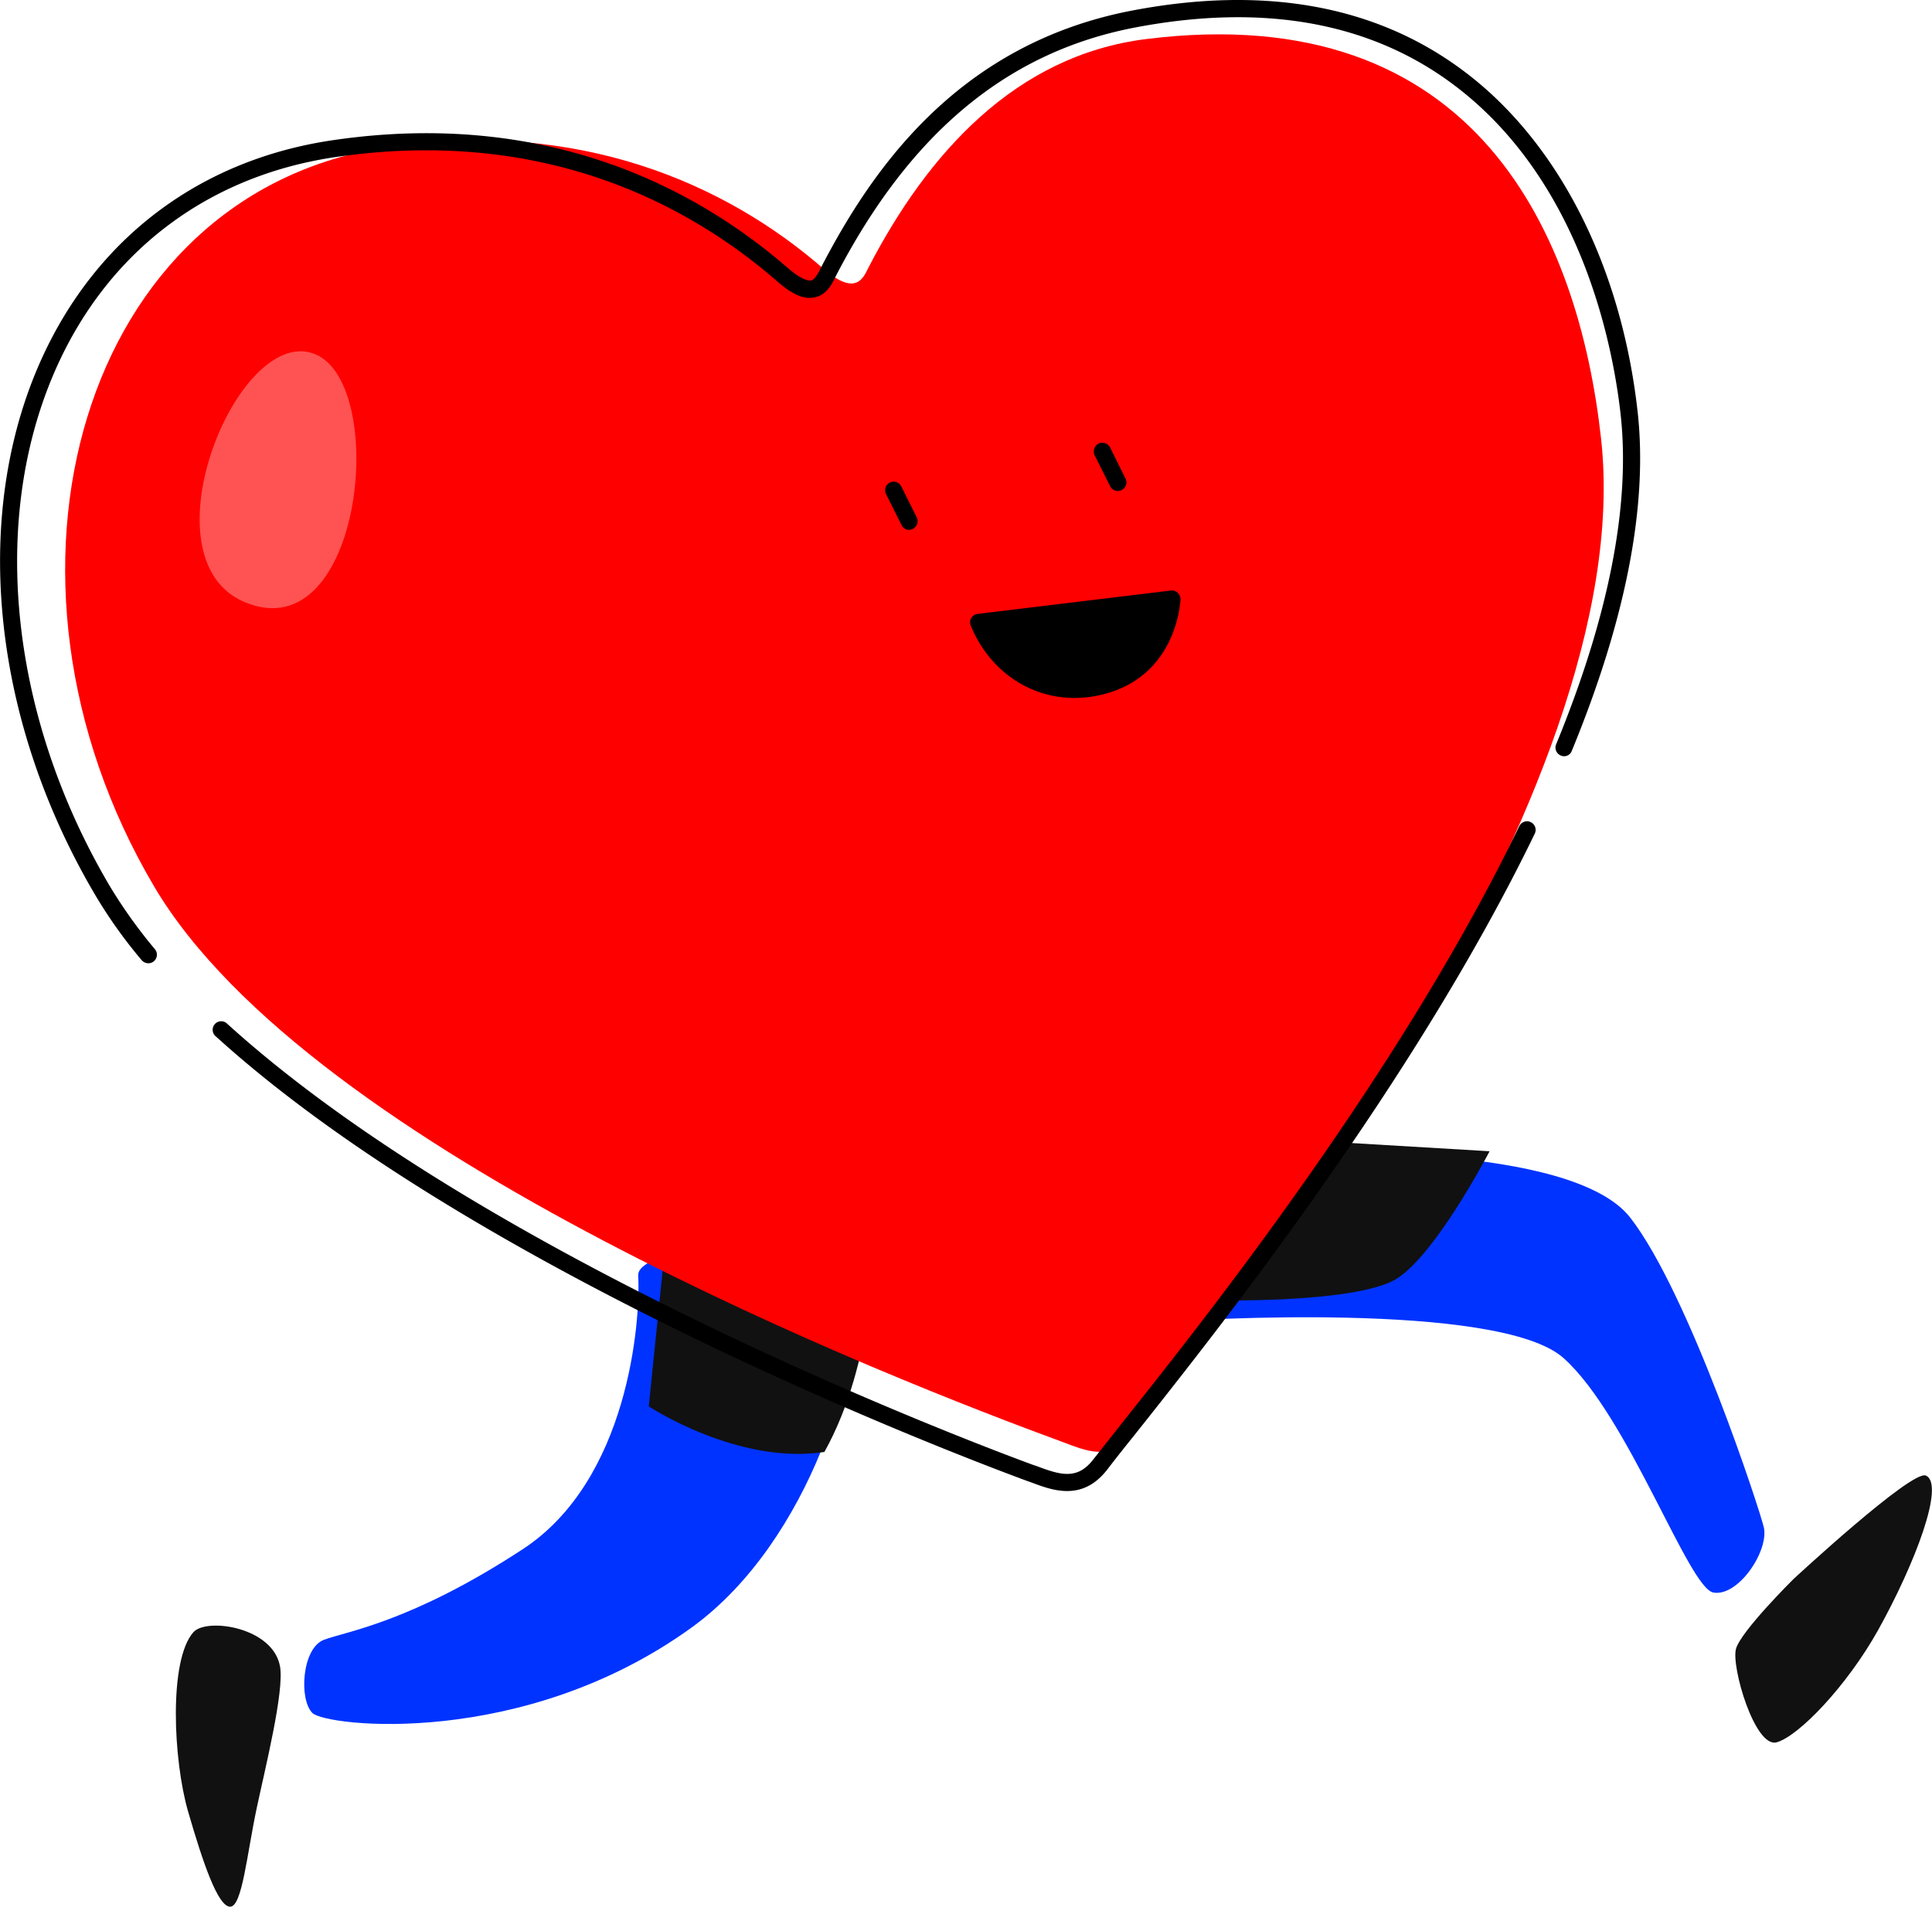 <svg xmlns="http://www.w3.org/2000/svg" width="949.4" height="937.1" viewBox="0.006 -0.039 949.371 937.14" style=""><g><title>sml24_247196362</title><g data-name="Layer 2"><path d="M866.8 750.8c-1.6-7.5-36.7-115.2-65.7-152.4s-161-31.4-161-31.4l-59.8 82.2s156.2-10.3 188.1 18.3 61.4 113.1 73.6 115.2 27.2-20.3 24.8-31.9z" fill="#03f"></path><path d="M636.1 560.1l95.9 5.7s-28.7 55.2-48.3 64.1c-25.2 11.6-97.6 9-97.6 9z" fill="#111"></path><path d="M946.4 725.2c9.5 4.2-5.2 43.1-23.5 76-15.5 27.7-39.1 52.1-49.8 55.1s-22.5-37.3-20-46 28.1-34.1 28.1-34.1 58.2-54 65.2-51z" fill="#111"></path><path d="M418 634.1c6.8 31.8-19.4 123.4-78.3 165.9-82.8 59.7-179.5 48.5-186.2 41.9s-5.2-31.9 5.7-36 42.7-8.5 97.8-44.6c51.8-34 57.8-111.7 56.6-134.4-1-16 97.4-24.6 104.4 7.2z" fill="#03f"></path><path d="M326.9 611.7l102.5-2.2s1 58.8-24.3 104.1c-42.6 6.5-86.3-22.4-86.3-22.4z" fill="#111"></path><path d="M137.6 819.1c-3.4-19.5-36.2-24.2-42.6-16.9-12.2 13.8-9.9 62.9-2.6 88.1s14.6 46.6 20.6 46.8 8.3-25.9 13.2-48.8c4.1-19.3 13.5-57 11.4-69.2z" fill="#111"></path><path d="M786.8 215.7C775.9 116.8 726.4-1.4 562.9 19.2c-64 8.1-107.1 56.3-136 112-2.5 4.9-5.9 15-22.3.8C356.1 89.8 284 58.4 190.7 72.2 39.5 94.5-14 283.2 75.5 435.3c77.1 131.2 363.4 242.9 447.2 273.6 10.6 3.9 23 9.7 33.6-3.9 46.6-60 249.7-314.8 230.5-489.3z" fill="red"></path><path d="M72.9 473.4a4.4 4.4 0 0 1-3.3-1.5 235.9 235.9 0 0 1-23.1-32.5c-51.7-87.9-61-190.2-24.3-266.9 27.5-57.4 77.6-94.2 141.1-103.6 107.1-15.8 180.6 25.3 223.5 62.5 7.4 6.5 10.8 6.6 11.9 6.4s2.7-2.3 4-4.8l.5-1.1C427.3 85.4 469.3 21.7 556.6 5.1c64.7-12.3 119.2-2.5 161.9 29.2 46.8 34.6 78.3 96 86.3 168.5 5 45.9-5.9 101.8-32.4 166.2a4 4 0 0 1-5.4 2.3 4.2 4.2 0 0 1-2.3-5.5c25.9-63 36.6-117.6 31.7-162.1-3.7-33.2-19.1-115.5-82.9-162.7-40.8-30.2-93-39.4-155.3-27.6s-110.6 51-147.5 122.3l-.5 1c-1.5 3.1-4.1 8.2-9.8 9.4s-11.4-1.6-19.1-8.4c-41.6-36-112.9-75.8-216.7-60.5-60.7 9-108.6 44.1-134.8 98.9-35.5 74.3-26.4 173.5 23.9 259a245.1 245.1 0 0 0 22.4 31.4 4.2 4.2 0 0 1-.5 5.9 4.1 4.1 0 0 1-2.7 1z"></path><path d="M524.4 732.8c-6.4 0-12.5-2.3-17.8-4.3l-2-.7c-27.1-10-268.6-100.6-398.4-218.3a4.2 4.2 0 1 1 5.6-6.2C240.4 619.9 480.6 710 507.5 719.9l2.1.7c12.1 4.6 20 6.6 27.7-3.4l13.5-17.1c41-51.5 136.9-172.2 195.8-294.1a4.2 4.2 0 0 1 7.6 3.7c-59.4 122.7-155.7 243.9-196.8 295.7-5.4 6.7-9.9 12.4-13.4 17-6.2 7.9-13 10.4-19.6 10.4z"></path><path d="M120.2 295.9c-50.3-21.1-4.2-135 33.5-122.3s25 146.8-33.5 122.3z" fill="#ff5252"></path><path d="M480.9 305.8c8.6 21 29.5 36 54.1 32.5 39.9-5.7 40.9-43.9 40.9-43.9z"></path><path d="M527.9 343c-22.1 0-41.9-13.6-50.9-35.6a4 4 0 0 1 .3-3.7 4.1 4.1 0 0 1 3.1-2l95-11.5a4.1 4.1 0 0 1 3.3 1.1 4.3 4.3 0 0 1 1.4 3.2c0 .4-1.5 41.8-44.5 48a67.8 67.8 0 0 1-7.7.5zm-40.7-33.7c8.3 15.3 25.2 28 47.2 24.8 28-4 35-25.1 36.7-34.9z"></path><path d="M446.7 260.4a4.1 4.1 0 0 1-3.7-2.4l-7.6-15.2a4.2 4.2 0 1 1 7.5-3.8l7.6 15.3a4.3 4.3 0 0 1-3.8 6.1z"></path><path d="M549.3 241.3a4.4 4.4 0 0 1-3.8-2.4l-7.6-15.2a4.4 4.4 0 0 1 1.9-5.7 4.3 4.3 0 0 1 5.7 1.9l7.6 15.3a4.2 4.2 0 0 1-1.9 5.6 4.5 4.5 0 0 1-1.9.5z"></path></g></g></svg>